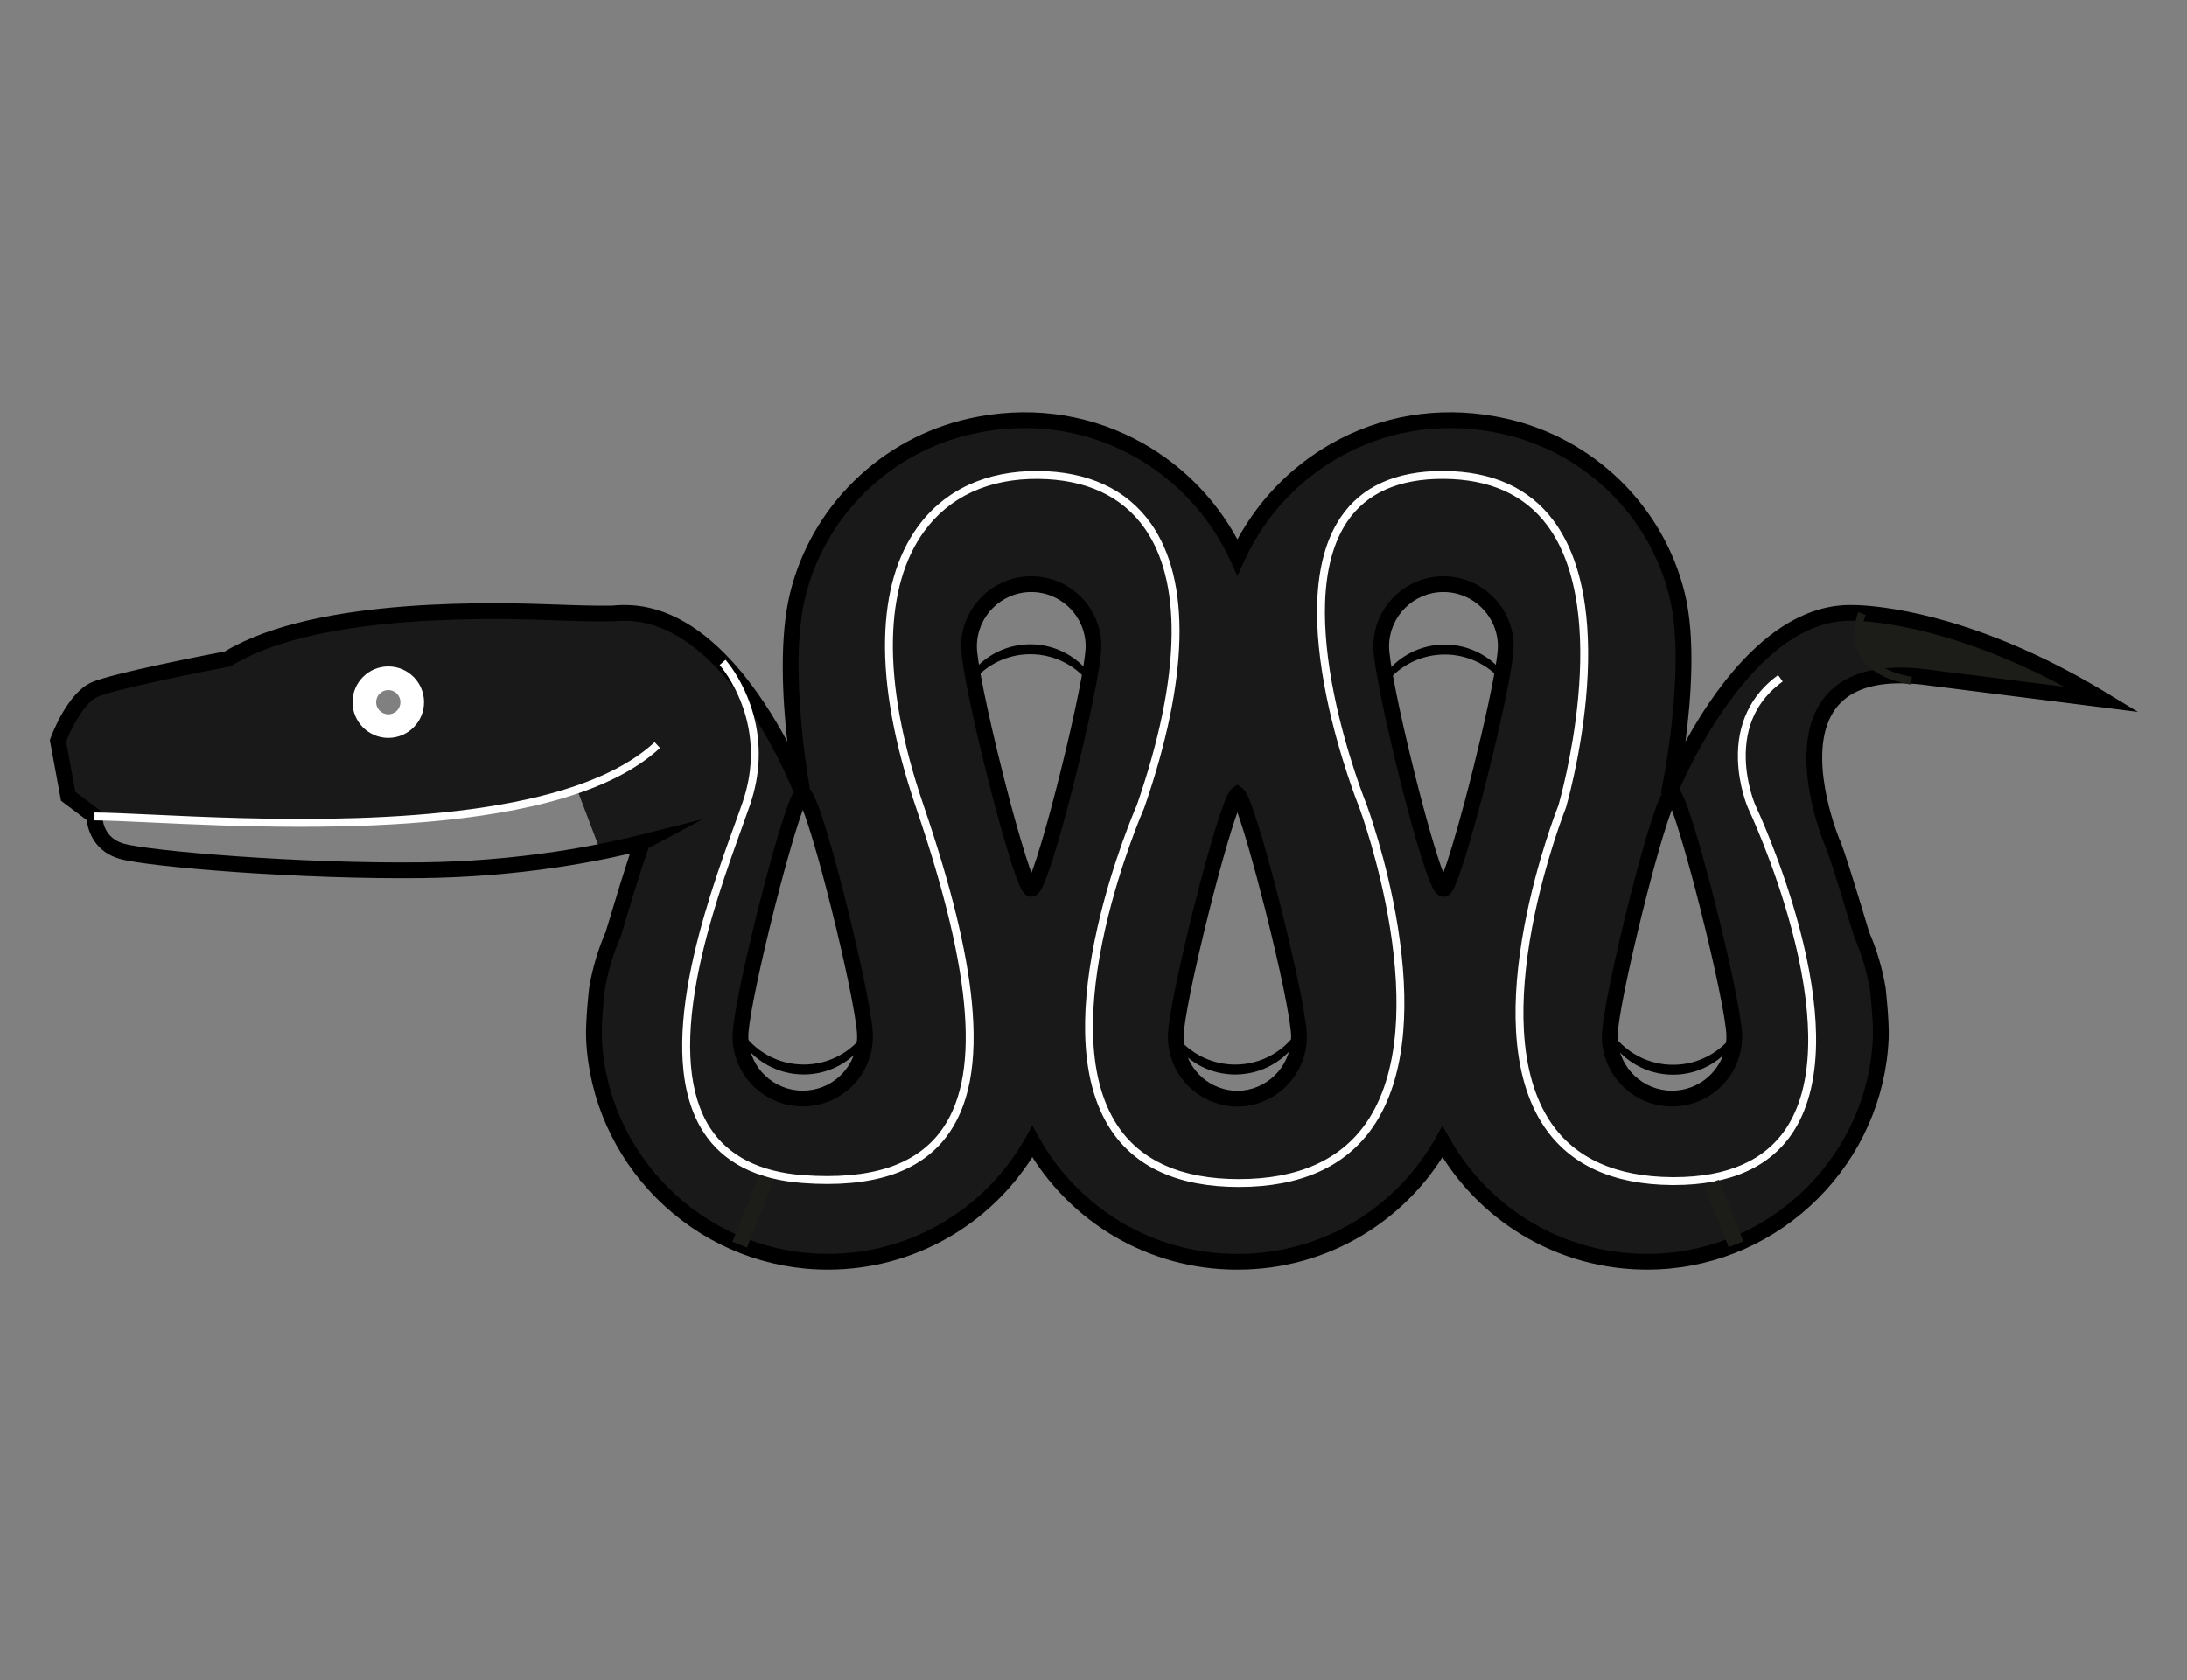 <svg width="513.37pt" height="394.55pt" version="1.2" viewBox="0 0 513.37 394.55" xmlns="http://www.w3.org/2000/svg" xmlns:cc="http://creativecommons.org/ns#" xmlns:dc="http://purl.org/dc/elements/1.1/" xmlns:rdf="http://www.w3.org/1999/02/22-rdf-syntax-ns#">
 <rect x="0" y="0" width="513.37" height="394.55" fill="#808080" stroke="none"/>
 <defs></defs>
 <g transform="translate(-316.24 -1015.7)">
  <g transform="matrix(1.168 0 0 1.168 -70.304 -181.6)">
   <path d="m753.43 1165.7-36.363-4.594c-2.078-0.219-3.969-0.281-5.684-0.207-9.941-3.516-6.363-12.246-6.242-12.535 5.609 0.348 23.934 2.57 48.289 17.336" fill="#1c1c19"/>
   <path d="m679.49 1233.2c0.105 0.289 0.301 0.527 0.574 0.664-0.203 0.332-0.418 0.656-0.645 0.973 0.051-0.457 0.078-0.922 0.078-1.395 0-0.074-4e-3 -0.156-8e-3 -0.242"/>
   <path d="m679.49 1233.2c4e-3 0.086 8e-3 0.168 8e-3 0.242 0 0.473-0.027 0.938-0.078 1.395-2.734 3.809-7.188 6.297-12.23 6.297-5.348 0-10.027-2.793-12.703-6.992-8e-3 -0.117-0.012-0.238-0.016-0.359 0.297-0.195 0.488-0.543 0.516-0.898 2.727 3.789 7.172 6.258 12.203 6.258 5.043 0 9.5-2.488 12.227-6.293 0.012 0.121 0.035 0.238 0.074 0.352"/>
   <path d="m413.8 1166.3c0-2.66-2.156-4.812-4.816-4.812-2.66 0-4.812 2.152-4.812 4.812 0 2.66 2.152 4.816 4.812 4.816 2.66 0 4.816-2.156 4.816-4.816m124.4 37.5c2.172 0 12.52-41.832 12.52-48.742 0-6.914-5.606-12.516-12.52-12.516-6.91 0-12.512 5.602-12.512 12.516 0 6.91 10.555 48.742 12.512 48.742m53.797 30.234c0.148-0.238 0.293-0.484 0.43-0.731-0.164-0.062-0.309-0.152-0.426-0.277-0.383-7.894-10.16-46.641-12.375-48.25-2.254 1.645-12.383 41.914-12.383 48.684 0 0.711 0.062 1.402 0.176 2.082 0.984 5.879 6.066 10.363 12.207 10.426 6.66-0.07 12.074-5.332 12.371-11.934m40.645-72.226c0.582-3.094 0.93-5.496 0.93-6.75 0-6.914-5.606-12.516-12.516-12.516-6.914 0-12.516 5.602-12.516 12.516 0 6.91 10.344 48.742 12.516 48.742 1.602 0 8.957-27.992 11.582-41.961 4e-3 0 0.012 0.01 0.016 0.016-4e-3 -0.016-8e-3 -0.031-0.012-0.047m-155.7-2.598c9.766 10.715 15.328 25.508 15.328 25.508-1.887 0-11.762 38.863-12.473 47.863-0.117 0.277-0.336 0.5-0.617 0.613 0.188 0.351 0.387 0.688 0.598 1.02 0.391 6.559 5.836 11.762 12.492 11.762 6.445 0 11.754-4.871 12.441-11.137 0.574-0.805 1.074-1.668 1.484-2.582-0.031 0-0.066-0.01-0.102-0.02-0.309-0.102-0.52-0.305-0.637-0.555-0.215 0.371-0.449 0.73-0.695 1.082-0.574-8.625-10.383-48.047-12.492-48.047 0 0-4.703-24.926-1.02-39.953 4.156-16.926 17.684-30.094 34.691-33.914 23.473-5.266 44.875 7.031 53.68 26.289 8.812-19.258 30.211-31.555 53.684-26.289 17.012 3.82 30.535 16.988 34.691 33.914 3.688 15.027-1.715 40.164-1.715 40.164s1.719-4.383 4.887-10.113c5.984-10.82 17.129-26.457 31.59-26.457 0.199 0 0.402 0 0.605 0.012h4e-3c0.094 0 0.699 0 1.777 0.062-0.125 0.289-3.703 9.02 6.238 12.535-25.848 1.129-12.215 33.539-12.215 33.539s0.449 0.242 5.922 18.516c1.504 3.457 2.606 7.129 3.246 10.961 0 0 4e-3 0.012 4e-3 0.016 0 0 0.746 6.574 0.586 9.996-1.109 24.066-20.617 43.605-44.68 44.762-18.629 0.894-35.012-9.059-43.406-24.082-8.043 14.395-23.426 24.137-41.09 24.137h-0.129-0.125c-17.664 0-33.047-9.742-41.09-24.137-8.395 15.024-24.777 24.977-43.406 24.082-24.062-1.156-43.57-20.695-44.68-44.762-0.16-3.422 0.586-9.996 0.586-9.996 4e-3 0 4e-3 -0.012 8e-3 -0.016 0.637-3.832 1.742-7.504 3.242-10.961 5.473-18.273 5.922-18.516 5.922-18.516-1.895 0.473-4.172 1.008-6.793 1.555-0.391 0.078-0.789 0.16-1.191 0.242h-0.418c-1.59-4.168-3.176-8.332-4.738-12.496-30.73 10.562-82.203 5.516-97.004 5.406l-5.289-3.969-2.059-11.168s3.086-8.379 7.348-10.293c4.266-1.91 26.754-6.172 26.754-6.172 19.254-11.758 59.508-9.543 68.766-9.246 4.574 0.144 7.172 0.144 8.633 0.109 0.605-0.055 1.203-0.094 1.797-0.109 8.266-0.25 15.371 4.605 21.059 10.84m190.04 25.508c-2.172 0-12.516 41.832-12.516 48.742 0 0.113 4e-3 0.227 4e-3 0.34-0.031 0.027-0.07 0.047-0.105 0.066-0.016 0.01-0.031 0.012-0.051 0.02 0.059 0.09 0.113 0.184 0.172 0.273 0.363 6.586 5.816 11.816 12.496 11.816 6.438 0 11.742-4.863 12.438-11.121 0.227-0.316 0.441-0.641 0.645-0.973-0.273-0.137-0.469-0.375-0.574-0.664-0.227-7.586-10.57-48.5-12.508-48.5" fill="#191919"/>
   <g>
    <path d="m654.47 1233.8c4e-3 0.121 8e-3 0.242 0.016 0.359-0.059-0.09-0.113-0.18-0.172-0.277 0.019 0 0.035-0.01 0.051-0.016 0.035-0.019 0.074-0.039 0.105-0.066"/>
    <path d="m632.64 1161.8c4e-3 0.016 8e-3 0.031 0.012 0.047-8e-3 -0.01-0.012-0.012-0.016-0.016 0-0.012 4e-3 -0.02 4e-3 -0.031"/>
    <path d="m632.64 1161.8c0 0.012-4e-3 0.019-4e-3 0.031-2.754-3.168-6.809-5.172-11.34-5.172-4.34 0-8.234 1.84-10.977 4.777 0.105-0.512 0.156-1.035 0.113-1.578-0.012-0.152-0.047-0.305-0.098-0.445 2.746-2.918 6.633-4.75 10.961-4.75 4.523 0 8.574 2.004 11.336 5.164-0.117 0.164-0.188 0.371-0.18 0.633 0.012 0.457 0.086 0.902 0.188 1.34"/>
    <path d="m592.43 1233.3c-0.137 0.246-0.281 0.492-0.43 0.731 8e-3 -0.191 0.012-0.383 0.012-0.574 0-0.133 0-0.277-8e-3 -0.434 0.117 0.125 0.262 0.215 0.426 0.277"/>
    <path d="m592.01 1233.4c0 0.191-8e-3 0.383-0.016 0.574-2.66 4.274-7.394 7.117-12.801 7.117-4.742 0-8.965-2.195-11.727-5.617 0.461-0.231 0.781-0.727 0.609-1.301 2.75 3.023 6.707 4.926 11.117 4.926 5.234 0 9.824-2.68 12.52-6.731 0.035 0.246 0.137 0.445 0.285 0.598 8e-3 0.156 0.012 0.301 0.012 0.434"/>
    <path d="m549.17 1160.4c0.016 0.473 0.09 0.934 0.199 1.387-2.758-3.176-6.816-5.188-11.355-5.188-4.34 0-8.234 1.84-10.977 4.777 0.105-0.512 0.156-1.035 0.113-1.578-0.012-0.152-0.047-0.305-0.098-0.445 2.746-2.918 6.637-4.75 10.961-4.75 4.523 0 8.574 2.008 11.336 5.164-0.117 0.164-0.184 0.371-0.18 0.633"/>
    <path d="m506.1 1232.2c0.035 0.012 0.07 0.016 0.102 0.02-0.41 0.914-0.91 1.777-1.484 2.582 0.051-0.453 0.074-0.91 0.074-1.379 0-0.203-8e-3 -0.434-0.023-0.695 0.246-0.352 0.48-0.711 0.695-1.082 0.121 0.25 0.328 0.453 0.637 0.555"/>
    <path d="m504.77 1232.7c0.016 0.262 0.023 0.492 0.023 0.695 0 0.469-0.023 0.93-0.074 1.379-2.731 3.82-7.195 6.312-12.25 6.312-5.324 0-10-2.766-12.684-6.938-0.012-0.25-0.019-0.5-0.019-0.754 0-0.25 0.012-0.543 0.039-0.883 0.035-0.078 0.062-0.164 0.078-0.254 2.684 4.109 7.309 6.836 12.586 6.836 5.09 0 9.578-2.527 12.301-6.394"/>
    <path d="m479.76 1233.4c0 0.254 8e-3 0.504 0.019 0.754-0.211-0.332-0.41-0.668-0.598-1.016 0.281-0.117 0.5-0.34 0.617-0.617-0.027 0.336-0.039 0.629-0.039 0.879"/>
    <path d="m452.42 1224.4v0.01-0.01m127.21 52.766h0.09 0.035c8.242 0 16.309-2.23 23.34-6.445 6.824-4.094 12.488-9.934 16.371-16.883l1.379-2.473 1.383 2.473c4.059 7.269 10.031 13.289 17.266 17.406 7.473 4.258 16.008 6.281 24.684 5.867 11.242-0.539 21.863-5.269 29.902-13.324 8.039-8.055 12.754-18.684 13.273-29.93 0.141-3.059-0.488-8.93-0.57-9.668l-4e-3 -0.01c-0.605-3.641-1.66-7.203-3.137-10.594l-0.035-0.086-0.027-0.09c-3.918-13.086-5.227-16.809-5.625-17.828l-0.019-0.012-0.219-0.516c-0.309-0.738-7.531-18.199-0.988-28.539 2.836-4.473 7.746-6.894 14.594-7.191 1.824-0.082 3.816-0.012 5.918 0.211h0.031l28.5 3.602c-8.051-4.332-16.078-7.68-23.957-9.996-8.125-2.383-13.988-3.027-16.762-3.195-0.859-0.055-1.406-0.059-1.609-0.062h-0.09-0.031c-0.188-0.01-0.375-0.012-0.559-0.012-5.981 0-11.992 2.934-17.863 8.715-4.285 4.223-8.555 10.074-12.34 16.926-3.074 5.562-4.785 9.883-4.801 9.926l-3.019-0.91c0.055-0.246 5.281-24.961 1.727-39.453-1.969-8.012-6.148-15.312-12.094-21.117-5.938-5.797-13.34-9.82-21.406-11.629-10.867-2.441-21.68-1.121-31.273 3.809-9.062 4.656-16.387 12.324-20.625 21.59l-1.438 3.148-1.441-3.148c-4.238-9.266-11.562-16.934-20.625-21.59-9.594-4.93-20.406-6.25-31.27-3.809-8.07 1.809-15.473 5.832-21.406 11.629-5.945 5.805-10.129 13.106-12.094 21.117-3.562 14.512 0.992 39.035 1.035 39.281l-3.035 0.852c-0.055-0.144-5.578-14.644-15.016-25-6.434-7.055-13.109-10.531-19.844-10.324h-0.023c-0.516 0.016-1.066 0.047-1.68 0.105h-0.102c-1.945 0.047-4.879 0.012-8.719-0.109-0.527-0.019-1.148-0.043-1.863-0.066-5.856-0.215-18.039-0.66-30.918 0.328-15.773 1.211-27.586 4.156-35.113 8.75l-0.246 0.152-0.285 0.055c-6.203 1.176-23.039 4.559-26.398 6.062-2.82 1.266-5.406 6.59-6.359 8.996l1.863 10.125 5.453 4.09-0.023 0.816s-8e-3 1.121 0.543 2.363c0.695 1.555 1.957 2.609 3.754 3.129 5.027 1.457 35.285 4.062 59.953 3.762 8.961-0.109 17.957-0.828 26.734-2.141l0.117-0.016c3.078-0.461 6.164-1.004 9.164-1.605 0.402-0.082 0.797-0.164 1.18-0.242 2.258-0.469 4.523-0.984 6.734-1.539l12.391-3.094-10.789 5.769c-0.395 1.02-1.707 4.742-5.625 17.828l-0.023 0.09-0.039 0.086c-1.477 3.398-2.531 6.961-3.137 10.594v0.01c-0.082 0.738-0.715 6.609-0.574 9.668 0.52 11.246 5.234 21.875 13.273 29.93s18.66 12.785 29.906 13.324c8.672 0.418 17.207-1.609 24.68-5.867 7.234-4.117 13.207-10.137 17.27-17.406l1.379-2.473 1.383 2.473c3.883 6.949 9.543 12.789 16.371 16.883 7.027 4.215 15.098 6.445 23.34 6.445h0.031 0.094m0.125 3.164h-0.094-0.066-0.09c-8.816 0-17.449-2.387-24.969-6.894-6.527-3.918-12.059-9.32-16.125-15.734-4.269 6.734-10.129 12.336-17.082 16.293-7.312 4.164-15.574 6.336-24.027 6.336-0.789 0-1.582-0.019-2.371-0.059-12.035-0.578-23.395-5.637-31.992-14.25s-13.641-19.984-14.195-32.016c-0.16-3.508 0.566-9.973 0.598-10.25l0.012-0.098 0.016-0.066c0.645-3.832 1.754-7.59 3.305-11.176 2.184-7.285 3.824-12.574 4.891-15.738-1.312 0.305-2.633 0.594-3.953 0.867-0.395 0.082-0.793 0.164-1.199 0.246-3.09 0.621-6.269 1.176-9.438 1.649l-0.121 0.02c-8.879 1.316-17.977 2.043-27.043 2.156-24.258 0.293-55.098-2.215-60.871-3.887-4.75-1.371-6.301-5.285-6.547-7.758l-5.188-3.891-2.246-12.203 0.148-0.41c0.34-0.918 3.453-9.062 8.188-11.184 4.168-1.867 24.09-5.711 26.824-6.231 18.652-11.184 55.426-9.836 67.547-9.395 0.707 0.027 1.324 0.051 1.844 0.066 4.652 0.148 7.18 0.145 8.492 0.113 0.668-0.062 1.27-0.098 1.84-0.113h0.023c7.684-0.227 15.176 3.598 22.25 11.356 4.699 5.156 8.422 11.172 11.055 16.121-0.969-8.691-1.652-20.894 0.551-29.875 2.106-8.586 6.586-16.41 12.957-22.629 6.356-6.207 14.281-10.512 22.922-12.453 11.598-2.602 23.148-1.192 33.41 4.082 8.734 4.488 15.961 11.594 20.621 20.207 4.66-8.613 11.883-15.719 20.617-20.207 10.262-5.274 21.812-6.684 33.41-4.082 8.641 1.941 16.566 6.246 22.926 12.453 6.367 6.219 10.848 14.043 12.953 22.629 2.195 8.934 1.297 21.121 0.141 29.863 0.039-0.066 0.074-0.133 0.113-0.203 3.988-7.215 8.324-13.152 12.891-17.648 6.484-6.387 13.238-9.625 20.082-9.625 0.211 0 0.418 0 0.629 0.012h0.086c0.227 0 0.828 0.012 1.766 0.066 2.91 0.18 9.043 0.848 17.465 3.32 10.371 3.047 20.984 7.836 31.547 14.242l6.359 3.856-43.727-5.527c-1.938-0.203-3.762-0.27-5.43-0.195-5.75 0.25-9.805 2.176-12.051 5.723-5.426 8.559 0.602 24.07 1.184 25.516 0.23 0.43 0.504 1.18 0.992 2.613 1.055 3.117 2.738 8.527 5 16.078 1.547 3.578 2.66 7.336 3.305 11.176l0.019 0.066 8e-3 0.102c0.031 0.273 0.758 6.738 0.598 10.246-0.555 12.031-5.598 23.402-14.195 32.016-8.598 8.613-19.957 13.672-31.988 14.25-9.277 0.445-18.406-1.723-26.402-6.277-6.953-3.957-12.812-9.559-17.082-16.293-4.066 6.414-9.598 11.816-16.125 15.734-7.519 4.508-16.152 6.894-24.965 6.894"/>
    <path d="m492.3 1187.9c-1.184 3.188-3.164 9.793-5.543 19.144-2.914 11.477-5.082 21.77-5.383 25.606-0.023 0.309-0.035 0.559-0.035 0.758 0 0.215 4e-3 0.438 0.019 0.664 0.34 5.758 5.133 10.27 10.91 10.27 5.59 0 10.262-4.18 10.867-9.727 0.047-0.391 0.066-0.797 0.066-1.203 0-0.156-4e-3 -0.352-0.019-0.598-0.246-3.672-2.406-14.168-5.258-25.52-2.582-10.27-4.5-16.445-5.625-19.391m-0.031 59.606c-7.449 0-13.629-5.82-14.07-13.25-0.016-0.293-0.023-0.574-0.023-0.848 0-0.277 0.012-0.606 0.043-1 0.387-4.898 3.215-17.379 5.84-27.578 1.461-5.664 2.902-10.789 4.059-14.43 0.637-2 1.191-3.57 1.645-4.656 0.469-1.121 1.113-2.66 2.508-2.66 1.629 0 2.496 1.848 4.269 7.394 1.172 3.66 2.621 8.84 4.086 14.586 2.531 9.926 5.398 22.781 5.715 27.547 0.019 0.324 0.027 0.574 0.027 0.797 0 0.523-0.027 1.047-0.082 1.555-0.789 7.152-6.812 12.543-14.016 12.543"/>
    <path d="m538.2 1144.1c-6.027 0-10.93 4.902-10.93 10.934 0 2.824 2.102 13.164 5.109 25.137 2.492 9.926 4.617 17.035 5.859 20.379 1.258-3.297 3.363-10.34 5.863-20.391 2.965-11.914 5.031-22.246 5.031-25.125 0-6.031-4.902-10.934-10.934-10.934m0 61.258c-1.309 0-1.934-1.266-2.562-2.793-0.477-1.16-1.059-2.828-1.727-4.961-1.223-3.891-2.727-9.293-4.234-15.219-2.773-10.887-5.57-23.566-5.57-27.352 0-7.774 6.324-14.098 14.094-14.098 7.773 0 14.098 6.324 14.098 14.098 0 3.84-2.844 16.871-5.488 27.348-1.504 5.961-3.008 11.367-4.227 15.227-0.676 2.137-1.27 3.809-1.762 4.973-0.621 1.461-1.289 2.777-2.621 2.777"/>
    <path d="m579.63 1188.4c-1.262 3.508-3.305 10.43-5.691 19.922-3.012 11.976-5.109 22.312-5.109 25.137 0 0.613 0.051 1.227 0.148 1.82 0.875 5.215 5.352 9.043 10.652 9.105 5.789-0.066 10.527-4.645 10.785-10.422v-0.01c8e-3 -0.164 0.012-0.332 0.012-0.496 0-0.117 0-0.231-8e-3 -0.355-0.164-3.406-2.281-13.625-5.266-25.43-2.336-9.242-4.297-15.871-5.523-19.273m0 59.148h-0.019c-6.84-0.07-12.625-5.012-13.754-11.746-0.129-0.766-0.191-1.555-0.191-2.344 0-3.688 2.707-16.043 5.391-26.652 1.469-5.789 2.949-11.168 4.172-15.148 2.238-7.266 2.981-7.805 3.469-8.164l0.934-0.676 0.93 0.676c0.512 0.375 1.215 0.887 3.391 7.922 1.191 3.844 2.641 9.078 4.082 14.738 2.613 10.258 5.34 22.523 5.547 26.793 8e-3 0.176 0.012 0.344 0.012 0.512 0 0.215-4e-3 0.434-0.012 0.648-0.336 7.461-6.457 13.363-13.934 13.441z"/>
    <path d="m621.05 1144.1c-6.031 0-10.934 4.902-10.934 10.934 0 2.883 2.07 13.211 5.031 25.125 2.5 10.047 4.606 17.09 5.863 20.387 0.855-2.293 2.258-6.684 4.285-14.289 2.328-8.723 4.594-18.426 5.777-24.723l4e-3 -0.027c0.75-3.984 0.906-5.719 0.906-6.473 0-6.031-4.906-10.934-10.934-10.934m0 61.258c-1.332 0-2-1.316-2.621-2.777-0.492-1.164-1.086-2.836-1.762-4.973-1.219-3.859-2.719-9.266-4.223-15.227-2.644-10.477-5.492-23.508-5.492-27.348 0-7.774 6.324-14.098 14.098-14.098 7.773 0 14.098 6.324 14.098 14.098 0 1.308-0.312 3.609-0.953 7.031l-8e-3 0.039c-1.277 6.812-3.715 17.148-6.199 26.344-1.25 4.602-2.398 8.488-3.32 11.238-0.512 1.516-0.957 2.695-1.328 3.512-0.367 0.809-0.977 2.16-2.289 2.16"/>
    <path d="m666.94 1187.9c-1.258 3.297-3.363 10.34-5.863 20.391-2.961 11.91-5.031 22.242-5.031 25.125 0 0.102 0 0.199 4e-3 0.297 4e-3 0.105 8e-3 0.215 0.012 0.316 0.32 5.789 5.113 10.32 10.918 10.32 5.578 0 10.25-4.176 10.863-9.711 0.047-0.395 0.07-0.805 0.07-1.219 0-0.059-4e-3 -0.117-4e-3 -0.184-0.094-3.144-2.234-13.555-5.203-25.328-2.453-9.723-4.539-16.703-5.766-20.004m0.039 59.613c-7.484 0-13.664-5.848-14.078-13.312-4e-3 -0.133-0.012-0.266-0.016-0.402 0-0.125-4e-3 -0.254-4e-3 -0.383 0-3.844 2.848-16.871 5.492-27.348 1.504-5.961 3.004-11.367 4.223-15.226 0.676-2.137 1.27-3.812 1.762-4.973 0.621-1.465 1.289-2.777 2.621-2.777 1.301 0 1.922 1.246 2.543 2.75 0.473 1.141 1.047 2.777 1.707 4.867 1.199 3.816 2.684 9.133 4.18 14.98 2.727 10.672 5.535 23.297 5.66 27.438 4e-3 0.098 8e-3 0.195 8e-3 0.289 0 0.531-0.031 1.062-0.09 1.57-0.789 7.144-6.812 12.527-14.008 12.527"/>
   </g>
   <path d="m579.95 1263.7c-12.121 0-20.816-3.91-25.84-11.621-3.219-4.938-4.926-11.461-5.082-19.387-0.125-6.285 0.723-13.473 2.519-21.359 2.969-13.047 7.602-23.774 7.891-24.434 4.512-13.055 6.856-24.547 6.973-34.168 0.105-8.98-1.727-16.211-5.445-21.484-2.269-3.219-5.25-5.691-8.852-7.351-3.57-1.641-7.773-2.496-12.488-2.539-9.953-0.098-17.914 3.574-23 10.617-3.938 5.453-6.035 12.707-6.227 21.555-0.207 9.617 1.855 20.859 6.137 33.402 5.492 16.098 8.664 28.996 9.699 39.441 1.219 12.324-0.488 21.289-5.219 27.406-2.695 3.484-6.418 6.019-11.07 7.539-4.812 1.57-10.773 2.106-17.727 1.582-9.254-0.691-15.945-4.129-19.887-10.211-2.43-3.754-3.84-8.578-4.191-14.332-0.297-4.856 0.152-10.512 1.34-16.809 2.144-11.422 6.281-22.867 9.02-30.441 0.656-1.816 1.227-3.387 1.684-4.723 1.984-5.801 2.203-11.609 0.648-17.266-1.262-4.586-3.375-7.867-4.519-9.414-0.445-0.602-0.734-0.926-0.738-0.93l1.18-1.055c0.012 0.012 0.336 0.375 0.828 1.043 1.215 1.637 3.445 5.102 4.773 9.938 1.641 5.969 1.414 12.09-0.676 18.195-0.465 1.351-1.031 2.926-1.691 4.75-2.719 7.527-6.832 18.898-8.953 30.195-2.508 13.336-1.625 23.426 2.625 29.988 3.656 5.644 9.941 8.84 18.676 9.496 6.746 0.504 12.504-0.01 17.117-1.512 4.344-1.422 7.812-3.777 10.309-7.004 8.32-10.758 6.82-31.527-4.723-65.367-4.34-12.723-6.434-24.144-6.223-33.949 0.199-9.176 2.394-16.726 6.527-22.449 5.398-7.473 13.805-11.367 24.297-11.27 4.938 0.043 9.359 0.949 13.133 2.684 3.859 1.777 7.051 4.43 9.484 7.879 8.086 11.461 7.621 31.211-1.336 57.109l-0.023 0.062c-0.051 0.105-4.801 10.945-7.816 24.199-1.762 7.758-2.598 14.812-2.473 20.965 0.148 7.621 1.773 13.859 4.828 18.543 4.711 7.234 12.961 10.902 24.512 10.902 11.762 0 20.359-3.801 25.559-11.293 3.277-4.726 5.258-10.976 5.875-18.582 0.5-6.133 0.121-13.148-1.121-20.844-2.098-12.973-5.984-23.555-6.121-23.926-0.168-0.414-4.121-10.266-6.562-22.148-1.461-7.113-2.106-13.562-1.914-19.16 0.246-7.074 1.832-12.824 4.719-17.094 4.168-6.172 11.051-9.301 20.453-9.301h0.227c9.773 0.051 17.215 3.418 22.109 10.008 3.211 4.32 5.336 10.062 6.309 17.055 0.777 5.551 0.836 11.906 0.176 18.891-1.121 11.863-3.969 21.59-3.996 21.688l-0.027 0.07c-0.039 0.105-4.293 10.816-6.766 23.938-1.445 7.68-2.008 14.672-1.672 20.781 0.414 7.566 2.219 13.777 5.367 18.461 4.875 7.258 13.094 10.98 24.426 11.066h0.387c10.812 0 18.465-3.414 22.754-10.148 2.922-4.594 4.344-10.793 4.215-18.43-0.102-6.172-1.207-13.277-3.285-21.121-3.543-13.387-8.758-24.391-8.809-24.5l-0.012-0.023c-0.074-0.176-1.848-4.305-2.016-9.664-0.23-7.172 2.562-13.066 8.074-17.043l0.926 1.281c-5.137 3.711-7.633 8.996-7.422 15.711 0.156 4.938 1.789 8.848 1.883 9.07 0.227 0.477 5.383 11.465 8.906 24.762 2.109 7.969 3.231 15.203 3.336 21.5 0.133 7.953-1.371 14.445-4.461 19.305-4.598 7.223-12.699 10.883-24.086 10.883h-0.402c-11.891-0.09-20.547-4.047-25.73-11.77-3.309-4.922-5.203-11.406-5.633-19.27-0.34-6.238 0.234-13.363 1.707-21.172 2.43-12.879 6.551-23.461 6.832-24.168 0.18-0.629 2.859-10.012 3.93-21.383 0.645-6.859 0.59-13.086-0.168-18.512-0.941-6.723-2.965-12.211-6.012-16.316-4.586-6.168-11.598-9.32-20.848-9.367-8.965-0.047-15.473 2.848-19.363 8.602-2.715 4.019-4.211 9.484-4.445 16.25-0.188 5.473 0.441 11.789 1.875 18.777 2.449 11.941 6.449 21.809 6.488 21.906l8e-3 0.024c0.043 0.105 4.055 10.941 6.207 24.234 1.262 7.824 1.648 14.965 1.137 21.226-0.645 7.887-2.715 14.398-6.152 19.356-5.516 7.945-14.551 11.973-26.859 11.973" fill="#fff"/>
   <path d="m391.39 1191.3c-11.527 0-22.188-0.5-30.23-0.875-4.793-0.223-8.574-0.398-11.23-0.418l0.012-1.582c2.688 0.02 6.484 0.195 11.293 0.418 21.109 0.988 60.406 2.824 85.445-5.781 6.727-2.312 12.055-5.262 15.832-8.77l1.078 1.16c-3.945 3.66-9.461 6.723-16.398 9.105-15.723 5.402-36.918 6.742-55.801 6.742" fill="#fff"/>
   <path d="m481.07 1275.9-2.941-1.172 5.406-13.551 2.941 1.172z" fill="#1c1c19"/>
   <path d="m678.37 1275.8-4.938-12.375 2.938-1.172 4.941 12.375z" fill="#1c1c19"/>
   <path d="m408.98 1163.8c-1.344 0-2.441 1.098-2.441 2.441 0 1.348 1.098 2.441 2.441 2.441 1.348 0 2.441-1.094 2.441-2.441 0-1.344-1.094-2.441-2.441-2.441m0 9.629c-3.961 0-7.184-3.223-7.184-7.188 0-3.961 3.223-7.188 7.184-7.188 3.965 0 7.188 3.227 7.188 7.188 0 3.965-3.223 7.188-7.188 7.188" fill="#fff"/>
   <path d="m714.95 1162.7c-1.398-0.238-2.684-0.567-3.82-0.969-3.348-1.184-5.609-3.066-6.727-5.594-1.633-3.703-0.172-7.524 4e-3 -7.957l8e-3 -0.027 0.027-0.055 0.711 0.344 0.75 0.25-0.023 0.066c-0.059 0.145-1.453 3.508-0.027 6.742 0.93 2.113 2.883 3.707 5.805 4.738 1.055 0.375 2.25 0.68 3.559 0.902z" fill="#1c1c19"/>
  </g>
 </g>
</svg>
